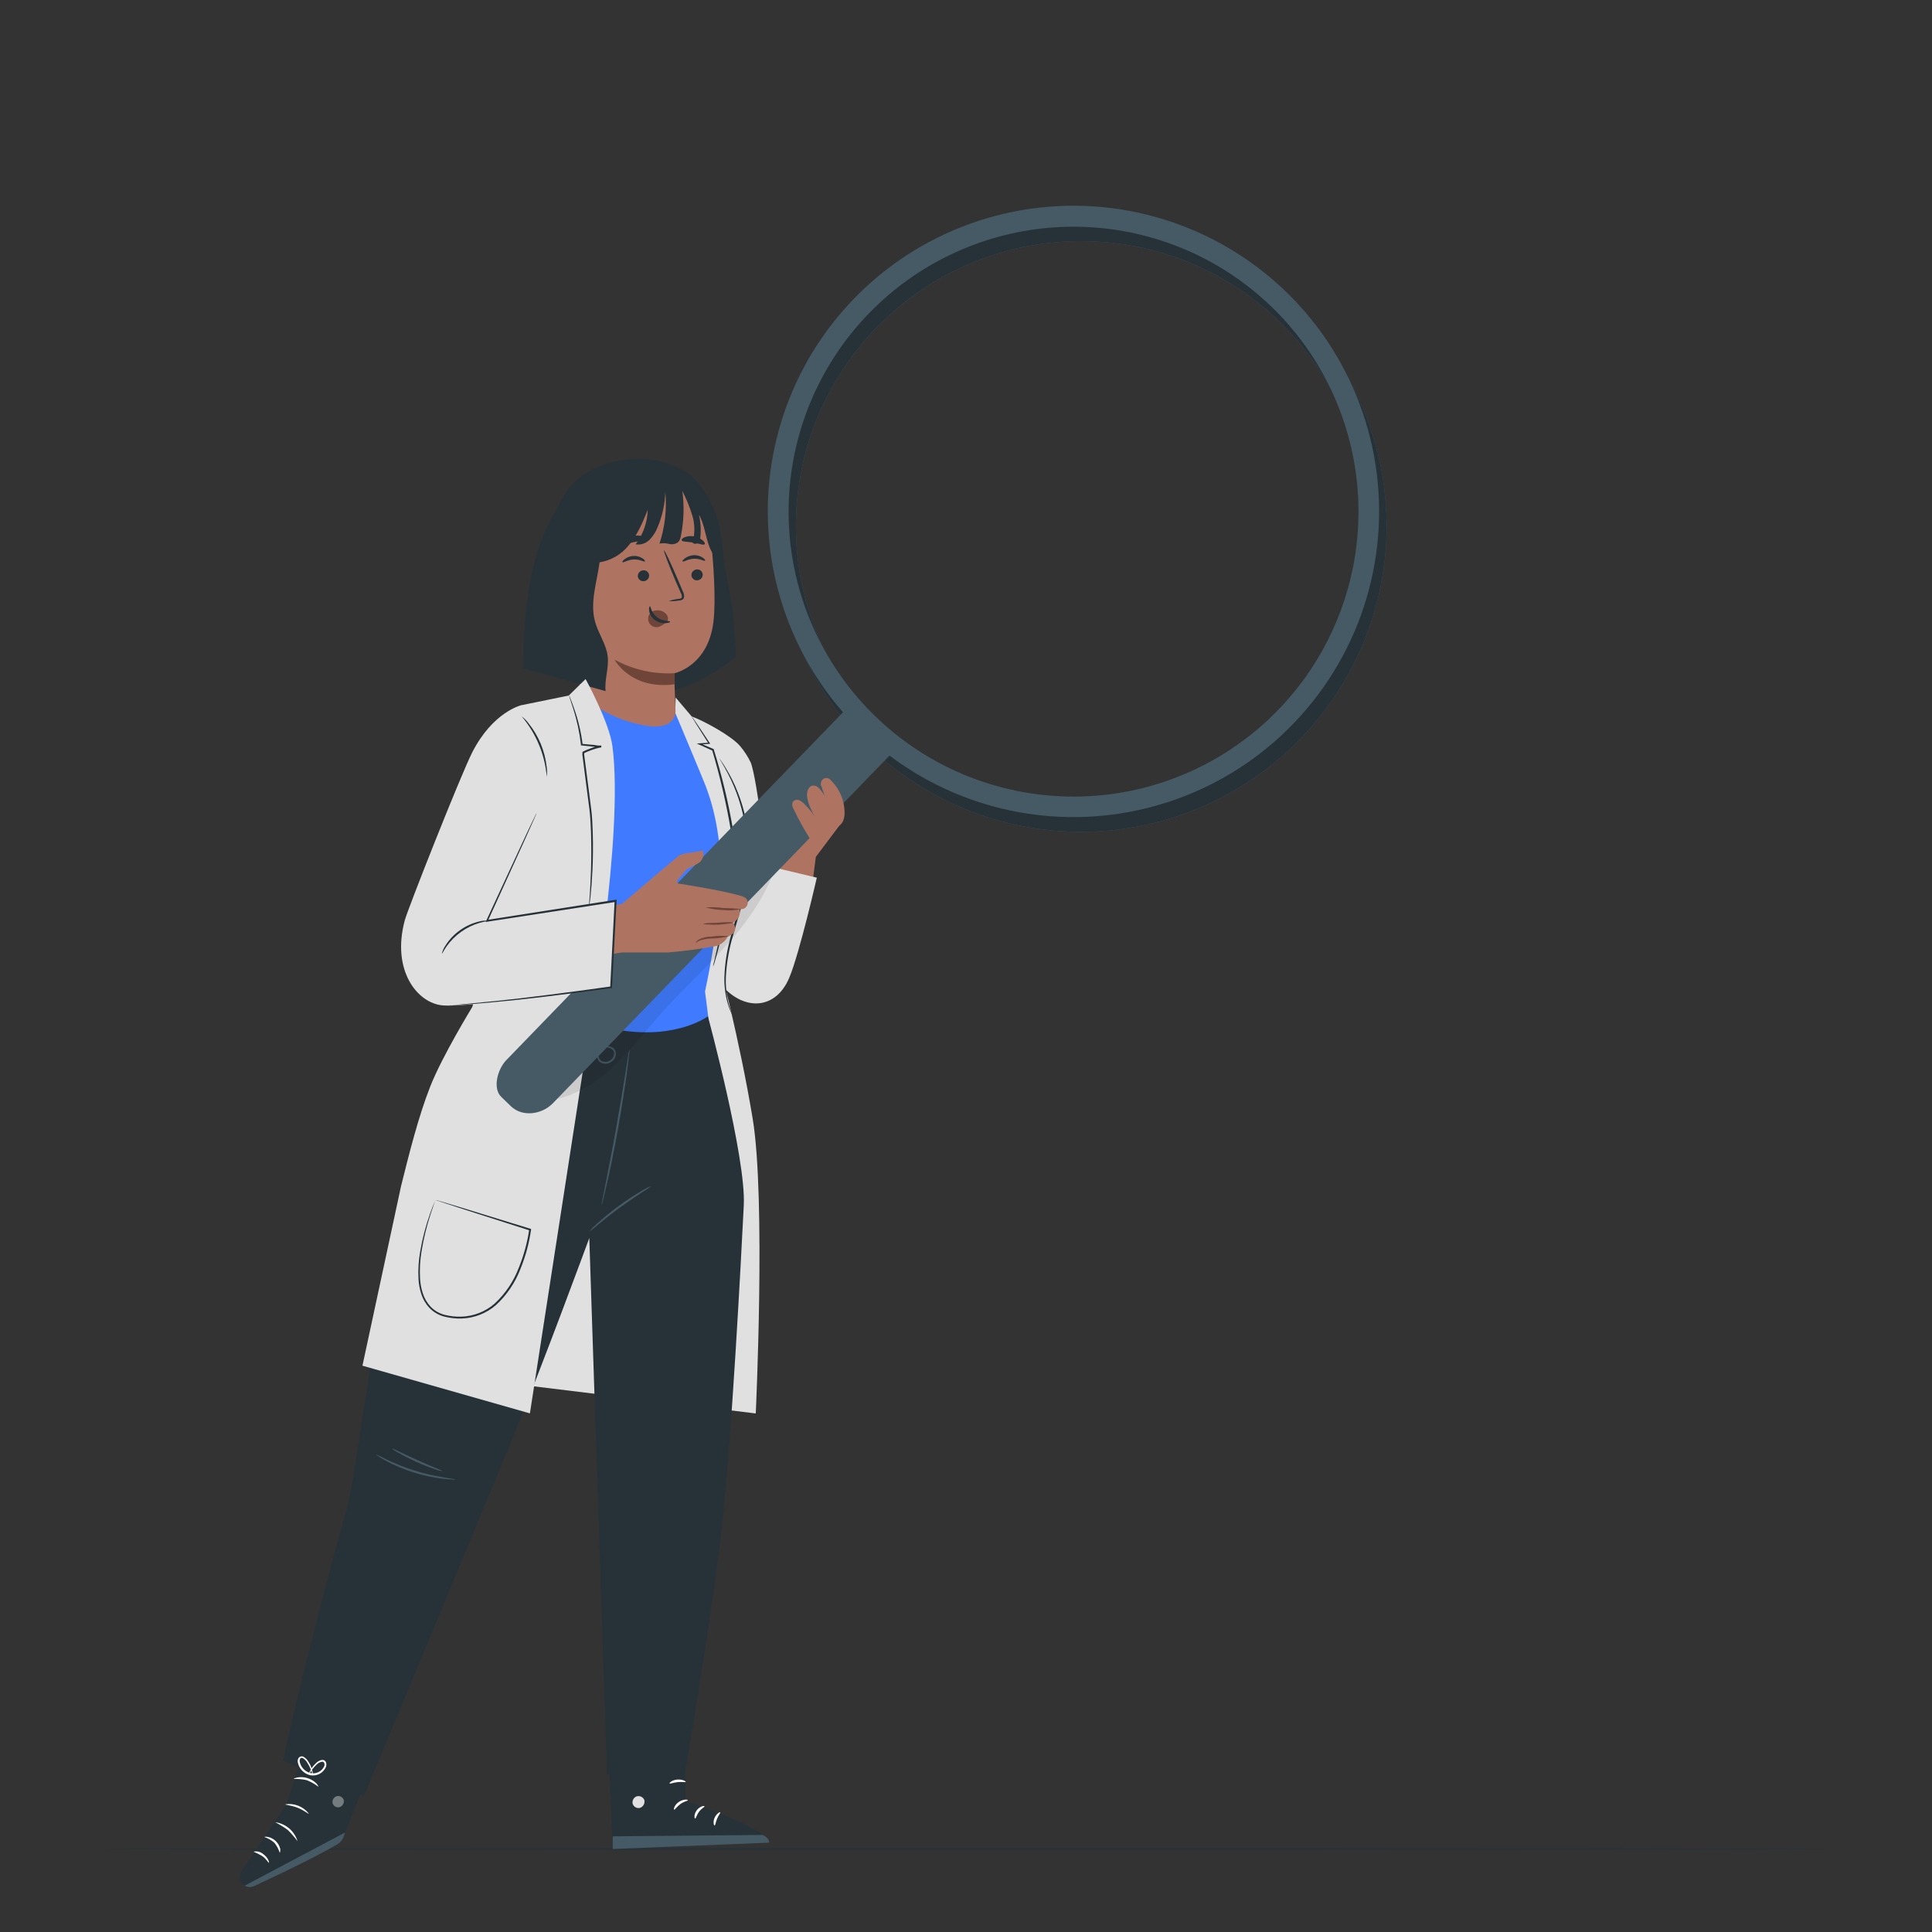 <svg width="150" height="150" viewBox="0 0 150 150" fill="none" xmlns="http://www.w3.org/2000/svg">
<rect x="0" y="0" width="150" height="150" fill="#333333" stroke="none"/>
<path d="M142.044 143.556C142.044 143.598 112.026 143.634 75.003 143.634C37.98 143.634 7.956 143.598 7.956 143.556C7.956 143.514 37.956 143.478 75.003 143.478C112.05 143.478 142.044 143.511 142.044 143.556Z" fill="#263238"/>
<path d="M62.607 61.848L59.718 64.833L59.598 67.434L62.955 68.208H63.126L63.342 66.528L65.277 63.957L62.607 61.848Z" fill="#AE7461"/>
<path d="M57.942 66.837L53.958 63.108L51.258 67.395C51.312 67.779 54.75 75.195 56.238 76.722C57.939 78.474 60.252 78.339 61.275 75.918C62.079 74.013 63.417 68.142 63.417 68.142L57.942 66.837Z" fill="#E0E0E0"/>
<path d="M53.7 55.623C54.651 55.965 56.838 57.162 57.477 57.945C57.796 58.325 58.066 58.743 58.281 59.19C58.77 60.3 59.718 68.4 59.718 68.4L55.476 71.472L52.389 57.312L52.455 54.153L53.7 55.623Z" fill="#E0E0E0"/>
<path d="M55.818 74.7C55.818 74.7 57.408 80.649 58.437 86.847C59.466 93.045 58.677 109.74 58.677 109.74L32.382 106.527L46.926 76.776L55.818 74.7Z" fill="#E0E0E0"/>
<path d="M55.857 58.902C55.904 58.954 55.946 59.01 55.983 59.07C56.058 59.184 56.184 59.346 56.313 59.571C56.702 60.203 57.033 60.868 57.3 61.56C58.191 63.851 58.418 66.346 57.957 68.76C57.678 70.167 57.231 71.46 56.91 72.642C56.599 73.686 56.413 74.764 56.358 75.852C56.327 76.585 56.408 77.319 56.598 78.027C56.739 78.528 56.868 78.789 56.853 78.795C56.814 78.737 56.782 78.675 56.757 78.609C56.672 78.427 56.6 78.238 56.541 78.045C56.323 77.334 56.222 76.593 56.241 75.849C56.281 74.751 56.457 73.662 56.766 72.606C57.081 71.406 57.522 70.122 57.798 68.73C58.047 67.42 58.097 66.08 57.948 64.755C57.822 63.674 57.568 62.612 57.192 61.59C56.937 60.901 56.626 60.234 56.262 59.595C56.139 59.364 56.022 59.196 55.962 59.076C55.921 59.022 55.886 58.964 55.857 58.902V58.902Z" fill="#263238"/>
<path d="M55.356 75.045C55.366 74.973 55.38 74.902 55.398 74.832L55.542 74.232C55.668 73.701 55.842 72.936 56.058 71.982C56.274 71.028 56.505 69.882 56.7 68.625C56.802 67.989 56.88 67.32 56.922 66.624C56.945 65.906 56.885 65.187 56.745 64.482C56.39 62.375 55.905 60.292 55.293 58.245L55.326 58.284L54.3 57.819L54.093 57.729L54.318 57.711L55.053 57.66L55.014 57.735L54.036 56.187L53.781 55.77C53.749 55.724 53.721 55.675 53.7 55.623C53.739 55.663 53.774 55.708 53.805 55.755C53.874 55.86 53.967 55.992 54.081 56.157C54.327 56.526 54.681 57.042 55.098 57.681L55.143 57.75H55.059L54.327 57.813L54.345 57.708L55.386 58.149H55.413V58.176C56.052 60.223 56.553 62.311 56.913 64.425C56.973 64.791 57.021 65.157 57.066 65.517C57.084 65.7 57.087 65.883 57.099 66.063C57.111 66.243 57.099 66.423 57.099 66.597C57.056 67.273 56.978 67.946 56.865 68.613C56.661 69.888 56.412 71.013 56.19 71.976C55.968 72.939 55.77 73.689 55.626 74.214L55.452 74.814C55.43 74.895 55.397 74.972 55.356 75.045V75.045Z" fill="#263238"/>
<path d="M55.578 41.016C55.578 41.016 56.955 46.164 57.078 49.803L57.117 51.018C57.117 51.018 54.081 53.538 51.534 53.694L49.398 48.444L55.578 41.016Z" fill="#263238"/>
<path d="M42.087 44.172C42.669 41.664 42.891 38.742 44.979 37.104C46.527 35.904 48.279 35.553 50.259 35.634C51.286 35.737 52.278 36.067 53.163 36.6C54.321 37.254 54.81 38.58 55.368 39.786C56.487 42.204 56.343 45.486 55.587 46.386L45.489 51.717C43.473 50.667 42.21 50.25 41.889 47.562C41.758 46.429 41.825 45.282 42.087 44.172V44.172Z" fill="#263238"/>
<path d="M45.087 39.099L51.441 37.224C53.487 36.924 54.954 39.405 55.164 41.46C55.398 43.746 55.596 46.56 55.392 48.267C54.981 51.729 52.362 52.269 52.362 52.269C52.362 52.269 52.362 52.32 52.377 53.343L52.443 54.999C52.481 55.67 52.284 56.333 51.885 56.874C50.946 58.074 49.239 58.251 47.226 57.504C46.056 57.072 45.246 56.205 45.156 55.02L44.052 40.368C44.032 40.065 44.127 39.765 44.319 39.529C44.511 39.294 44.786 39.14 45.087 39.099Z" fill="#AE7461"/>
<path d="M54.561 44.592C54.566 44.707 54.526 44.819 54.45 44.905C54.374 44.992 54.268 45.045 54.153 45.054C54.097 45.061 54.04 45.056 53.986 45.04C53.932 45.025 53.881 44.998 53.837 44.963C53.793 44.927 53.757 44.883 53.73 44.834C53.704 44.784 53.687 44.729 53.682 44.673C53.677 44.558 53.717 44.446 53.793 44.36C53.869 44.274 53.975 44.22 54.09 44.211C54.146 44.205 54.203 44.21 54.257 44.226C54.311 44.242 54.361 44.268 54.405 44.303C54.449 44.339 54.485 44.383 54.512 44.432C54.539 44.482 54.556 44.536 54.561 44.592V44.592Z" fill="#263238"/>
<path d="M54.744 43.536C54.69 43.593 54.348 43.359 53.874 43.38C53.4 43.401 53.061 43.65 53.007 43.596C52.953 43.542 53.031 43.464 53.178 43.347C53.379 43.198 53.621 43.114 53.871 43.104C54.117 43.096 54.36 43.164 54.567 43.299C54.717 43.407 54.771 43.5 54.744 43.536Z" fill="#263238"/>
<path d="M50.4 44.661C50.405 44.776 50.365 44.888 50.289 44.974C50.213 45.06 50.106 45.114 49.992 45.123C49.936 45.129 49.879 45.125 49.825 45.109C49.77 45.093 49.72 45.067 49.676 45.032C49.632 44.996 49.596 44.952 49.569 44.902C49.543 44.853 49.526 44.798 49.521 44.742C49.516 44.627 49.556 44.515 49.632 44.428C49.708 44.342 49.814 44.289 49.929 44.28C49.985 44.273 50.042 44.278 50.096 44.294C50.15 44.309 50.201 44.336 50.245 44.371C50.289 44.407 50.325 44.45 50.352 44.5C50.378 44.55 50.395 44.605 50.4 44.661V44.661Z" fill="#263238"/>
<path d="M50.076 43.59C50.022 43.65 49.68 43.416 49.206 43.437C48.732 43.458 48.393 43.707 48.339 43.65C48.285 43.593 48.363 43.521 48.51 43.404C48.71 43.253 48.952 43.168 49.203 43.161C49.45 43.153 49.693 43.221 49.899 43.356C50.049 43.461 50.1 43.563 50.076 43.59Z" fill="#263238"/>
<path d="M51.924 46.668C52.171 46.579 52.428 46.522 52.689 46.497C52.809 46.482 52.923 46.452 52.941 46.368C52.946 46.242 52.913 46.117 52.845 46.011C52.719 45.711 52.59 45.411 52.452 45.111C51.903 43.815 51.498 42.75 51.552 42.729C51.606 42.708 52.092 43.737 52.641 45.033L53.022 45.933C53.103 46.075 53.132 46.242 53.103 46.404C53.088 46.448 53.062 46.487 53.029 46.519C52.996 46.552 52.955 46.576 52.911 46.59C52.844 46.611 52.774 46.623 52.704 46.626C52.447 46.673 52.185 46.687 51.924 46.668V46.668Z" fill="#263238"/>
<path d="M52.377 52.269C50.758 52.357 49.147 51.995 47.721 51.222C47.721 51.222 48.954 53.583 52.383 53.127L52.377 52.269Z" fill="#6F4439"/>
<path d="M50.4 47.721C50.458 47.623 50.54 47.542 50.638 47.483C50.736 47.425 50.847 47.393 50.961 47.388C51.12 47.371 51.281 47.396 51.427 47.461C51.573 47.527 51.699 47.63 51.792 47.76C51.858 47.882 51.876 48.025 51.843 48.159C51.816 48.228 51.843 48.195 51.786 48.243C51.615 48.433 51.401 48.578 51.162 48.666C51.032 48.704 50.894 48.702 50.766 48.66C50.637 48.618 50.524 48.539 50.442 48.432C50.371 48.329 50.329 48.208 50.322 48.083C50.315 47.957 50.342 47.832 50.4 47.721Z" fill="#6F4439"/>
<path d="M50.457 47.07C50.532 47.07 50.556 47.577 51.015 47.922C51.474 48.267 52.017 48.189 52.023 48.261C52.029 48.333 51.906 48.366 51.675 48.381C51.373 48.4 51.074 48.31 50.832 48.129C50.599 47.957 50.443 47.701 50.397 47.415C50.367 47.199 50.421 47.07 50.457 47.07Z" fill="#263238"/>
<path d="M50.256 41.853C50.22 41.988 49.743 41.973 49.194 42.093C48.645 42.213 48.213 42.408 48.129 42.3C48.09 42.249 48.156 42.12 48.324 41.976C48.551 41.799 48.815 41.677 49.096 41.618C49.378 41.56 49.669 41.566 49.947 41.637C50.157 41.7 50.268 41.79 50.256 41.853Z" fill="#263238"/>
<path d="M54.705 42.258C54.597 42.351 54.252 42.189 53.805 42.12C53.358 42.051 52.992 42.075 52.923 41.952C52.893 41.892 52.968 41.793 53.142 41.715C53.38 41.622 53.638 41.598 53.889 41.646C54.14 41.685 54.376 41.794 54.567 41.961C54.717 42.093 54.753 42.21 54.705 42.258Z" fill="#263238"/>
<path d="M51.462 36.855C51.462 36.879 51.462 36.903 51.477 36.93L51.462 36.855Z" fill="#263238"/>
<path d="M47.019 53.658C46.923 52.758 47.286 51.858 47.181 50.958C47.067 50.004 46.449 49.185 46.197 48.258C45.789 46.758 46.347 45.195 46.551 43.659C47.43 43.516 48.226 43.058 48.789 42.369C49.476 41.565 49.893 40.569 50.289 39.588C50.263 40.555 49.935 41.489 49.353 42.261C49.547 42.291 49.744 42.275 49.93 42.215C50.116 42.154 50.286 42.051 50.424 41.913C50.7 41.635 50.914 41.303 51.054 40.938C51.423 40.066 51.627 39.133 51.654 38.187C51.782 39.543 51.629 40.91 51.204 42.204C51.452 42.158 51.707 42.167 51.951 42.231C52.074 42.263 52.202 42.265 52.326 42.239C52.45 42.213 52.566 42.159 52.665 42.081C52.771 41.949 52.839 41.79 52.86 41.622C53.098 40.47 53.136 39.286 52.974 38.121C53.299 38.741 53.563 39.391 53.763 40.062C53.957 40.739 53.957 41.456 53.763 42.132C53.791 42.161 53.825 42.183 53.861 42.199C53.898 42.214 53.938 42.222 53.978 42.222C54.018 42.222 54.057 42.214 54.094 42.199C54.131 42.183 54.164 42.161 54.192 42.132C54.301 42.013 54.366 41.861 54.378 41.7C54.436 41.117 54.398 40.528 54.264 39.957C54.609 40.557 54.723 41.274 54.912 41.946C55.101 42.618 55.407 43.311 55.992 43.695C56.092 42.816 56.063 41.926 55.905 41.055C55.749 40.322 55.488 39.615 55.131 38.955C54.797 38.224 54.323 37.565 53.736 37.014C52.725 36.114 52.302 36.51 51.654 36.846L51.576 36.879C51.576 36.879 51.576 36.846 51.576 36.831L51.546 36.693C49.855 36.318 48.095 36.401 46.446 36.933C45.062 37.472 43.889 38.446 43.104 39.708L43.068 39.771C41.631 42.366 40.668 45.375 40.611 51.879L47.019 53.658Z" fill="#263238"/>
<path d="M55.005 79.08L54.738 76.98C55.232 74.669 55.606 72.334 55.857 69.984C56.334 64.815 54.987 61.602 54.801 61.056C54.696 60.756 52.437 55.371 52.437 55.371C52.437 55.371 52.389 56.745 50.052 56.328C46.794 55.746 45.102 53.895 45.102 53.895L40.353 54.921C40.353 54.921 38.715 61.521 38.472 63.693C38.343 64.863 38.67 70.893 38.67 70.893L37.401 75.192C37.326 75.375 38.481 80.451 38.706 80.661C38.931 80.871 42.969 81.807 43.02 81.981C43.071 82.155 50.721 85.356 50.715 85.227C50.709 85.098 54.396 80.727 54.396 80.727L55.005 79.08Z" fill="#407BFF"/>
<path d="M40.314 76.866C40.297 76.95 40.267 77.031 40.224 77.106C40.129 77.321 40.021 77.529 39.9 77.73C39.503 78.393 39.018 78.998 38.457 79.53C37.895 80.063 37.263 80.517 36.579 80.88C36.373 80.992 36.161 81.092 35.943 81.18C35.866 81.218 35.783 81.244 35.697 81.258C35.697 81.234 36.018 81.087 36.525 80.793C37.848 80.024 38.972 78.955 39.807 77.673C40.125 77.181 40.29 76.854 40.314 76.866Z" fill="#455A64"/>
<path d="M41.139 58.755C41.123 59.016 41.072 59.273 40.986 59.52C40.815 60.124 40.579 60.707 40.281 61.26C39.985 61.815 39.63 62.336 39.222 62.814C39.063 63.021 38.877 63.205 38.67 63.363C38.811 63.147 38.966 62.94 39.135 62.745C39.893 61.763 40.483 60.662 40.881 59.487C40.951 59.237 41.037 58.993 41.139 58.755V58.755Z" fill="#263238"/>
<path d="M36.666 78.186C35.91 79.467 34.38 82.95 33.48 85.386C29.676 95.655 27.873 113.67 27 116.802C25.857 120.975 23.292 130.416 21.987 136.704L28.254 139.437C28.254 139.437 37.554 117.105 39.789 111.672C42.111 106.041 45.753 96.12 45.753 96.12L47.127 137.766L53.127 137.949C53.127 137.949 55.179 126.081 55.995 118.986C56.811 111.891 57.561 97.281 57.747 93.579C57.933 89.877 54.96 78.909 54.96 78.909C54.96 78.909 52.62 80.667 48.231 79.995C44.748 79.458 37.5 76.77 37.5 76.77L36.666 78.186Z" fill="#263238"/>
<path d="M48.867 81.456C48.869 81.619 48.857 81.781 48.831 81.942C48.801 82.242 48.747 82.698 48.672 83.25C48.525 84.357 48.297 85.881 47.997 87.555C47.697 89.229 47.397 90.741 47.139 91.827C47.016 92.373 46.911 92.811 46.839 93.114C46.809 93.273 46.764 93.429 46.704 93.579C46.718 93.417 46.744 93.257 46.782 93.099C46.845 92.766 46.932 92.331 47.037 91.806C47.253 90.711 47.55 89.202 47.847 87.528C48.144 85.854 48.393 84.336 48.57 83.235C48.654 82.707 48.723 82.266 48.777 81.933C48.794 81.772 48.825 81.612 48.867 81.456V81.456Z" fill="#455A64"/>
<path d="M46.725 81.369C46.725 81.369 46.725 81.294 46.842 81.246C46.99 81.196 47.15 81.191 47.301 81.231C47.407 81.254 47.509 81.296 47.601 81.354C47.655 81.394 47.701 81.443 47.736 81.501C47.771 81.558 47.794 81.621 47.805 81.687C47.827 81.834 47.806 81.984 47.745 82.119C47.684 82.254 47.585 82.369 47.46 82.449C47.338 82.534 47.195 82.582 47.047 82.588C46.898 82.594 46.752 82.559 46.623 82.485C46.513 82.415 46.431 82.309 46.392 82.185C46.363 82.079 46.356 81.968 46.371 81.858C46.388 81.702 46.459 81.556 46.572 81.447C46.659 81.375 46.725 81.369 46.725 81.378C46.725 81.387 46.677 81.414 46.617 81.489C46.533 81.599 46.485 81.732 46.482 81.87C46.469 81.966 46.482 82.064 46.521 82.153C46.559 82.242 46.622 82.319 46.701 82.374C46.807 82.427 46.926 82.451 47.045 82.442C47.164 82.434 47.278 82.394 47.376 82.326C47.477 82.264 47.559 82.175 47.612 82.069C47.665 81.963 47.687 81.844 47.676 81.726C47.671 81.677 47.657 81.629 47.633 81.586C47.609 81.543 47.577 81.505 47.538 81.474C47.462 81.42 47.376 81.379 47.286 81.354C47.155 81.308 47.015 81.295 46.878 81.318C46.77 81.324 46.737 81.375 46.725 81.369Z" fill="#455A64"/>
<path d="M50.565 92.079C50.336 92.263 50.094 92.43 49.839 92.577C49.386 92.877 48.765 93.294 48.099 93.777C47.433 94.26 46.851 94.74 46.431 95.085C46.216 95.285 45.985 95.468 45.741 95.631C45.925 95.4 46.132 95.189 46.359 95.001C46.885 94.523 47.435 94.073 48.006 93.651C48.577 93.229 49.17 92.838 49.782 92.478C50.029 92.319 50.292 92.186 50.565 92.079Z" fill="#455A64"/>
<path d="M35.367 114.867C35.281 114.883 35.192 114.883 35.106 114.867C34.941 114.867 34.701 114.846 34.404 114.813C33.631 114.722 32.869 114.558 32.127 114.324C31.385 114.091 30.666 113.789 29.979 113.424C29.715 113.28 29.508 113.16 29.379 113.067C29.302 113.025 29.232 112.972 29.169 112.911C29.466 113.032 29.755 113.17 30.036 113.325C30.731 113.656 31.448 113.94 32.181 114.174C32.917 114.401 33.668 114.577 34.428 114.699C35.004 114.807 35.367 114.843 35.367 114.867Z" fill="#455A64"/>
<path d="M34.35 114.228C34.144 114.199 33.942 114.144 33.75 114.063C33.378 113.94 32.871 113.745 32.325 113.499C31.858 113.291 31.401 113.06 30.957 112.806C30.766 112.714 30.588 112.596 30.429 112.455C30.45 112.416 31.302 112.872 32.388 113.355C33.474 113.838 34.365 114.183 34.35 114.228Z" fill="#455A64"/>
<path d="M53.178 133.581L53.211 139.836C53.211 139.836 59.577 141.9 59.7 143.058L47.574 143.556L47.124 133.8L53.178 133.581Z" fill="#263238"/>
<path d="M49.44 139.464C49.325 139.504 49.228 139.585 49.169 139.692C49.109 139.799 49.092 139.924 49.119 140.043C49.156 140.159 49.236 140.257 49.342 140.317C49.449 140.377 49.574 140.394 49.692 140.364C49.814 140.321 49.915 140.234 49.977 140.121C50.038 140.007 50.056 139.875 50.025 139.749C49.975 139.632 49.882 139.538 49.764 139.488C49.647 139.438 49.514 139.436 49.395 139.482" fill="#E0E0E0"/>
<path d="M47.571 143.556V142.572L59.199 142.464C59.199 142.464 59.748 142.677 59.703 143.064L47.571 143.556Z" fill="#455A64"/>
<path d="M53.4 139.767C53.4 139.824 53.1 139.863 52.824 140.067C52.548 140.271 52.395 140.523 52.338 140.502C52.281 140.481 52.359 140.136 52.704 139.902C53.049 139.668 53.415 139.71 53.4 139.767Z" fill="white"/>
<path d="M54.696 140.238C54.714 140.295 54.462 140.406 54.27 140.667C54.078 140.928 54.033 141.192 53.97 141.192C53.907 141.192 53.859 140.859 54.102 140.541C54.345 140.223 54.693 140.184 54.696 140.238Z" fill="white"/>
<path d="M55.482 141.732C55.428 141.747 55.335 141.453 55.482 141.132C55.629 140.811 55.893 140.661 55.92 140.709C55.947 140.757 55.782 140.94 55.671 141.213C55.56 141.486 55.539 141.723 55.482 141.732Z" fill="white"/>
<path d="M53.238 138.342C53.217 138.396 52.938 138.327 52.608 138.363C52.278 138.399 52.008 138.516 51.984 138.465C51.96 138.414 52.194 138.195 52.584 138.165C52.974 138.135 53.265 138.3 53.238 138.342Z" fill="white"/>
<path d="M24.546 132.924L22.224 140.124L18.744 145.29C18.684 145.378 18.644 145.477 18.624 145.582C18.605 145.686 18.607 145.794 18.631 145.897C18.655 146.001 18.7 146.098 18.763 146.184C18.827 146.269 18.907 146.341 18.999 146.394V146.394C19.106 146.456 19.226 146.491 19.349 146.497C19.472 146.503 19.595 146.479 19.707 146.427C21.162 145.761 26.499 143.283 26.64 142.746C26.802 142.125 29.595 135.315 29.595 135.315L24.546 132.924Z" fill="#263238"/>
<path d="M18.999 146.4L26.799 142.272L26.694 142.572C26.604 142.834 26.423 143.055 26.184 143.196C25.545 143.571 23.757 144.567 19.719 146.439C19.603 146.492 19.476 146.516 19.349 146.509C19.222 146.502 19.099 146.463 18.99 146.397L18.999 146.4Z" fill="#455A64"/>
<g opacity="0.6">
<path opacity="0.6" d="M26.145 139.452C26.035 139.486 25.941 139.56 25.881 139.659C25.822 139.758 25.8 139.875 25.821 139.989C25.85 140.1 25.922 140.196 26.02 140.256C26.118 140.316 26.236 140.337 26.349 140.313C26.466 140.277 26.566 140.199 26.629 140.093C26.691 139.988 26.712 139.863 26.688 139.743C26.645 139.627 26.557 139.533 26.445 139.481C26.332 139.429 26.204 139.424 26.088 139.467" fill="white"/>
</g>
<path d="M21.717 143.844C21.629 143.561 21.488 143.299 21.3 143.07C21.075 142.874 20.814 142.723 20.532 142.626C20.532 142.605 20.643 142.581 20.832 142.626C21.06 142.679 21.268 142.796 21.433 142.963C21.597 143.13 21.711 143.339 21.762 143.568C21.762 143.733 21.738 143.844 21.717 143.844Z" fill="white"/>
<path d="M20.877 144.621C20.832 144.642 20.682 144.321 20.349 144.096C20.134 143.971 19.912 143.86 19.683 143.763C19.817 143.732 19.957 143.733 20.09 143.768C20.223 143.802 20.346 143.869 20.448 143.961C20.826 144.231 20.919 144.615 20.877 144.621Z" fill="white"/>
<path d="M23.1 142.947C22.87 142.638 22.617 142.347 22.344 142.077C22.034 141.853 21.708 141.653 21.369 141.477C21.768 141.53 22.143 141.697 22.45 141.958C22.757 142.219 22.982 142.562 23.1 142.947V142.947Z" fill="white"/>
<path d="M23.982 140.817C23.946 140.853 23.61 140.55 23.103 140.352C22.596 140.154 22.146 140.136 22.146 140.088C22.489 140.033 22.841 140.071 23.164 140.2C23.488 140.328 23.77 140.541 23.982 140.817V140.817Z" fill="white"/>
<path d="M24.717 138.72C24.442 138.51 24.139 138.339 23.817 138.213C23.484 138.136 23.142 138.105 22.8 138.12C22.8 138.102 22.902 138.039 23.1 138C23.36 137.956 23.628 137.975 23.88 138.054C24.131 138.133 24.361 138.268 24.552 138.45C24.678 138.6 24.732 138.708 24.717 138.72Z" fill="white"/>
<path d="M23.967 137.817C23.975 137.721 24.004 137.628 24.051 137.544C24.161 137.304 24.318 137.089 24.513 136.911C24.642 136.767 24.817 136.67 25.008 136.638C25.071 136.633 25.133 136.647 25.187 136.68C25.241 136.712 25.283 136.76 25.308 136.818C25.351 136.935 25.351 137.064 25.308 137.181C25.208 137.415 25.03 137.607 24.804 137.724C24.578 137.841 24.318 137.876 24.069 137.823C23.828 137.764 23.609 137.636 23.439 137.454C23.27 137.272 23.157 137.045 23.115 136.8C23.105 136.737 23.109 136.673 23.127 136.612C23.145 136.551 23.175 136.494 23.217 136.446C23.263 136.401 23.322 136.372 23.386 136.364C23.45 136.355 23.515 136.367 23.571 136.398C23.733 136.496 23.867 136.634 23.958 136.8C24.101 137.022 24.202 137.268 24.258 137.526C24.287 137.618 24.295 137.715 24.282 137.811C24.192 137.477 24.052 137.158 23.865 136.866C23.782 136.715 23.661 136.589 23.514 136.5C23.484 136.482 23.449 136.475 23.414 136.479C23.379 136.484 23.347 136.499 23.322 136.524C23.297 136.558 23.279 136.596 23.27 136.637C23.261 136.678 23.26 136.72 23.268 136.761C23.307 136.976 23.407 137.176 23.557 137.335C23.706 137.495 23.899 137.608 24.111 137.661C24.322 137.706 24.541 137.679 24.734 137.583C24.927 137.487 25.082 137.328 25.173 137.133C25.203 137.052 25.203 136.962 25.173 136.881C25.16 136.848 25.137 136.82 25.106 136.802C25.076 136.783 25.04 136.775 25.005 136.779C24.844 136.807 24.696 136.884 24.582 137.001C24.33 137.235 24.122 137.511 23.967 137.817V137.817Z" fill="white"/>
<path d="M39.837 67.242L36.666 78.186C36.666 78.186 34.347 81.963 33.402 84.36C32.484 86.682 31.746 89.655 31.14 92.079L28.14 106.032L41.142 109.734L47.1 71.22L39.837 67.242Z" fill="#E0E0E0"/>
<path d="M40.449 54.759L44.16 54L45.465 52.722C45.465 52.722 47.301 56.052 47.55 57.942C48.45 64.893 45.75 79.98 45.75 79.98L36.966 75.3L40.449 54.759Z" fill="#E0E0E0"/>
<path d="M45.744 70.341C45.736 70.277 45.736 70.213 45.744 70.149C45.744 70.005 45.765 69.825 45.783 69.597C45.813 69.12 45.858 68.43 45.885 67.575C45.912 66.72 45.918 65.703 45.885 64.575C45.855 64.011 45.84 63.417 45.759 62.808C45.678 62.199 45.597 61.566 45.513 60.921C45.423 60.213 45.333 59.526 45.249 58.863L45.216 58.617V58.494V58.464C45.211 58.448 45.211 58.432 45.216 58.416C45.221 58.394 45.234 58.375 45.252 58.362L45.315 58.326C45.463 58.255 45.616 58.192 45.771 58.137C46.065 58.018 46.372 57.932 46.686 57.882V58.023H46.479C46.409 58.02 46.34 58.012 46.272 57.999L45.891 57.951L45.159 57.876H45.105V57.822C44.998 56.873 44.797 55.938 44.505 55.029C44.403 54.729 44.322 54.462 44.262 54.27C44.227 54.183 44.2 54.094 44.181 54.003C44.228 54.084 44.267 54.169 44.298 54.258C44.364 54.429 44.463 54.681 44.574 55.005C44.896 55.913 45.118 56.854 45.237 57.81L45.177 57.753L45.915 57.819C46.041 57.819 46.17 57.846 46.302 57.867C46.363 57.879 46.425 57.885 46.488 57.885C46.548 57.885 46.617 57.885 46.683 57.885V58.026C46.385 58.08 46.093 58.165 45.813 58.278C45.663 58.332 45.517 58.394 45.375 58.464L45.333 58.488L45.303 58.452C45.303 58.452 45.303 58.452 45.357 58.452V58.482V58.605L45.39 58.854C45.477 59.517 45.567 60.207 45.657 60.915C45.741 61.565 45.822 62.197 45.9 62.811C45.981 63.411 45.996 64.011 46.02 64.587C46.056 65.718 46.038 66.741 45.996 67.587C45.954 68.433 45.897 69.135 45.846 69.612C45.819 69.852 45.795 70.035 45.777 70.161C45.773 70.222 45.761 70.282 45.744 70.341V70.341Z" fill="#263238"/>
<path d="M33.801 93.162C33.797 93.187 33.79 93.211 33.78 93.234L33.708 93.438C33.648 93.615 33.555 93.879 33.444 94.221C33.127 95.186 32.887 96.174 32.724 97.176C32.611 97.865 32.574 98.564 32.613 99.261C32.634 99.648 32.704 100.03 32.823 100.398C32.943 100.785 33.148 101.141 33.423 101.439C33.717 101.748 34.091 101.969 34.503 102.078C34.936 102.191 35.382 102.241 35.829 102.225C36.776 102.192 37.684 101.835 38.4 101.214C39.233 100.443 39.876 99.489 40.278 98.427C40.665 97.475 40.937 96.48 41.088 95.463L41.136 95.535L35.847 93.84L34.347 93.348L33.948 93.216L33.807 93.162L33.939 93.195L34.332 93.309L35.832 93.759L41.175 95.4L41.232 95.418V95.475C41.085 96.504 40.814 97.511 40.425 98.475C40.017 99.561 39.36 100.537 38.508 101.325C37.766 101.969 36.824 102.338 35.841 102.369C35.378 102.383 34.915 102.33 34.467 102.213C34.031 102.095 33.636 101.858 33.327 101.529C33.039 101.218 32.825 100.846 32.7 100.44C32.579 100.061 32.508 99.668 32.49 99.27C32.456 98.567 32.5 97.863 32.622 97.17C32.795 96.165 33.053 95.176 33.393 94.215C33.513 93.873 33.615 93.615 33.693 93.438C33.726 93.357 33.756 93.291 33.777 93.24C33.782 93.213 33.789 93.187 33.801 93.162Z" fill="#263238"/>
<g opacity="0.3">
<path opacity="0.3" d="M40.365 85.323C42.558 85.923 44.919 85.002 46.704 83.601C48.489 82.2 49.851 80.337 51.363 78.642C53.28 76.491 55.47 74.583 57.294 72.342C59.118 70.101 60.594 67.458 60.768 64.578L40.365 85.323Z" fill="black"/>
</g>
<path d="M60.654 36.204C61.385 32.538 62.972 29.097 65.285 26.161C67.598 23.225 70.572 20.877 73.965 19.308C77.357 17.739 81.073 16.994 84.808 17.133C88.543 17.272 92.193 18.291 95.459 20.108C98.726 21.924 101.517 24.487 103.606 27.587C105.694 30.687 107.021 34.236 107.478 37.946C107.935 41.656 107.509 45.421 106.235 48.935C104.961 52.449 102.874 55.612 100.146 58.167V58.167C96.479 61.604 91.814 63.788 86.826 64.403C81.837 65.019 76.782 64.034 72.389 61.591C67.996 59.148 64.492 55.373 62.383 50.81C60.274 46.248 59.669 41.133 60.654 36.204V36.204ZM105.63 45.177C106.661 40.002 105.809 34.63 103.228 30.028C100.648 25.426 96.507 21.897 91.555 20.078C86.602 18.259 81.162 18.27 76.216 20.108C71.27 21.946 67.144 25.491 64.581 30.103C62.018 34.715 61.187 40.091 62.238 45.262C63.289 50.432 66.153 55.057 70.313 58.302C74.474 61.548 79.656 63.2 84.927 62.961C90.198 62.722 95.21 60.608 99.06 57C102.43 53.841 104.728 49.707 105.63 45.177V45.177Z" fill="#455A64"/>
<path d="M60.654 36.204C61.385 32.538 62.972 29.097 65.285 26.161C67.598 23.225 70.572 20.877 73.965 19.308C77.357 17.739 81.073 16.994 84.808 17.133C88.543 17.272 92.193 18.291 95.459 20.108C98.726 21.924 101.517 24.487 103.606 27.587C105.694 30.687 107.021 34.236 107.478 37.946C107.935 41.656 107.509 45.421 106.235 48.935C104.961 52.449 102.874 55.612 100.146 58.167V58.167C96.479 61.604 91.814 63.788 86.826 64.403C81.837 65.019 76.782 64.034 72.389 61.591C67.996 59.148 64.492 55.373 62.383 50.81C60.274 46.248 59.669 41.133 60.654 36.204V36.204ZM105.63 45.177C106.661 40.002 105.809 34.63 103.228 30.028C100.648 25.426 96.507 21.897 91.555 20.078C86.602 18.259 81.162 18.27 76.216 20.108C71.27 21.946 67.144 25.491 64.581 30.103C62.018 34.715 61.187 40.091 62.238 45.262C63.289 50.432 66.153 55.057 70.313 58.302C74.474 61.548 79.656 63.2 84.927 62.961C90.198 62.722 95.21 60.608 99.06 57C102.43 53.841 104.728 49.707 105.63 45.177V45.177Z" fill="#263238"/>
<path d="M60.072 35.061C60.803 31.395 62.39 27.954 64.703 25.018C67.016 22.082 69.99 19.734 73.383 18.165C76.775 16.596 80.49 15.851 84.226 15.989C87.961 16.128 91.611 17.148 94.877 18.965C98.144 20.781 100.935 23.344 103.024 26.444C105.112 29.544 106.439 33.093 106.896 36.803C107.353 40.513 106.927 44.278 105.653 47.792C104.378 51.306 102.292 54.469 99.564 57.024V57.024C95.897 60.461 91.232 62.645 86.243 63.26C81.255 63.876 76.2 62.891 71.807 60.448C67.414 58.005 63.91 54.23 61.801 49.667C59.692 45.104 59.087 39.99 60.072 35.061V35.061ZM105.048 44.034C106.075 38.861 105.221 33.492 102.639 28.894C100.056 24.296 95.917 20.771 90.965 18.956C86.014 17.14 80.577 17.153 75.635 18.992C70.692 20.831 66.569 24.376 64.009 28.986C61.449 33.597 60.62 38.97 61.672 44.138C62.724 49.305 65.587 53.927 69.746 57.17C73.904 60.413 79.085 62.064 84.353 61.825C89.621 61.586 94.63 59.472 98.478 55.866C101.85 52.705 104.147 48.567 105.048 44.034V44.034Z" fill="#455A64"/>
<path d="M39.669 85.89L38.913 85.158C38.238 84.507 38.613 83.016 39.324 82.293L65.838 54.9L69.384 58.329L42.9 85.683C42.015 86.559 40.536 86.727 39.669 85.89Z" fill="#455A64"/>
<path d="M47.778 70.272L48.312 70.158L51.102 67.779L52.629 66.498C52.757 66.39 52.911 66.319 53.076 66.291L54.576 66.039C54.639 66.237 54.627 66.451 54.544 66.642C54.461 66.832 54.311 66.986 54.123 67.074L53.307 67.5L52.548 68.4L52.644 68.595C52.644 68.595 57.612 69.366 57.924 69.744C57.975 69.802 58.012 69.871 58.033 69.945C58.054 70.019 58.058 70.097 58.045 70.173C58.031 70.249 58.001 70.321 57.956 70.384C57.912 70.447 57.853 70.499 57.786 70.536C57.663 70.578 57.533 70.589 57.405 70.569C57.405 70.569 57.648 71.169 56.925 71.637C56.925 71.637 57.474 72.363 56.511 72.708C56.331 73.041 56.037 73.298 55.683 73.431C54.418 73.671 53.141 73.843 51.858 73.947H48.297L47.583 74.064L47.778 70.272Z" fill="#AE7461"/>
<path d="M57.522 70.578C57.072 70.683 56.607 70.709 56.148 70.653C55.688 70.642 55.23 70.575 54.786 70.452C55.243 70.418 55.703 70.433 56.157 70.497C56.613 70.501 57.069 70.528 57.522 70.578V70.578Z" fill="#6F4439"/>
<path d="M56.925 71.637C56.925 71.661 56.796 71.679 56.589 71.706C56.382 71.733 56.094 71.772 55.77 71.793C55.496 71.803 55.221 71.797 54.948 71.775C54.834 71.778 54.72 71.768 54.609 71.745C54.609 71.721 54.735 71.679 54.945 71.664C55.155 71.649 55.449 71.664 55.761 71.637C56.073 71.61 56.361 71.592 56.58 71.595C56.799 71.598 56.925 71.616 56.925 71.637Z" fill="#6F4439"/>
<path d="M56.61 72.684C56.172 72.796 55.721 72.856 55.269 72.864C54.964 72.868 54.66 72.917 54.369 73.008C54.15 73.089 54.051 73.206 54.03 73.188C54.009 73.17 54.09 73.026 54.33 72.906C54.631 72.777 54.954 72.71 55.281 72.708C55.722 72.65 56.167 72.642 56.61 72.684V72.684Z" fill="#6F4439"/>
<path d="M40.449 54.759C40.449 54.759 38.253 55.287 36.663 58.416C35.781 60.147 31.671 70.545 31.425 71.457C30.384 75.357 32.403 77.874 34.347 78.057C36.486 78.246 47.451 76.659 47.451 76.659L47.796 69.945L37.74 71.649L42.54 62.064C42.54 62.064 42.831 55.617 40.449 54.759Z" fill="#E0E0E0"/>
<path d="M34.95 78.057H35.01L35.187 78.039L35.877 77.973L38.463 77.721C40.677 77.496 43.797 77.097 47.439 76.587L47.376 76.656C47.481 74.583 47.598 72.312 47.718 69.942L47.808 70.023L37.827 71.562L37.704 71.58L37.758 71.469L40.572 65.4C40.911 64.677 41.172 64.107 41.37 63.708L41.583 63.267C41.607 63.215 41.634 63.165 41.664 63.117C41.648 63.171 41.627 63.224 41.604 63.276L41.406 63.726L40.641 65.43L37.869 71.517L37.797 71.424L47.775 69.861L47.871 69.846V69.942C47.748 72.312 47.628 74.583 47.52 76.653V76.716H47.46C43.815 77.217 40.689 77.595 38.46 77.796C37.353 77.901 36.471 77.967 35.868 78.006L35.178 78.048H34.998L34.95 78.057Z" fill="#263238"/>
<path d="M34.308 74.052C34.354 73.826 34.446 73.612 34.578 73.422C34.873 72.95 35.259 72.542 35.715 72.222C36.165 71.898 36.675 71.667 37.215 71.541C37.438 71.479 37.67 71.462 37.899 71.49C37.899 71.517 37.641 71.535 37.242 71.649C36.724 71.799 36.235 72.037 35.796 72.351C35.357 72.665 34.973 73.05 34.662 73.491C34.434 73.821 34.332 74.061 34.308 74.052Z" fill="#263238"/>
<path d="M42.45 60.3C42.302 58.574 41.62 56.938 40.5 55.617C40.705 55.769 40.886 55.951 41.037 56.157C41.816 57.122 42.303 58.29 42.441 59.523C42.483 59.78 42.486 60.042 42.45 60.3V60.3Z" fill="#263238"/>
<path d="M65.124 64.113C65.472 63.936 65.574 63.486 65.574 63.096C65.57 62.174 65.206 61.289 64.56 60.63C64.479 60.534 64.376 60.459 64.26 60.411C64.19 60.397 64.118 60.4 64.049 60.419C63.98 60.437 63.917 60.472 63.864 60.519C63.795 60.591 63.75 60.682 63.735 60.781C63.72 60.879 63.736 60.979 63.78 61.068C64.293 62.484 63.999 62.451 64.203 63.267C64.251 63.462 64.617 63.726 64.74 63.885C64.798 63.967 64.88 64.029 64.974 64.064C65.068 64.099 65.17 64.104 65.268 64.08" fill="#AE7461"/>
<path d="M63.945 61.677C63.845 61.483 63.712 61.309 63.552 61.161C63.486 61.093 63.403 61.044 63.313 61.016C63.222 60.989 63.126 60.985 63.033 61.005C62.76 61.089 62.628 61.482 62.658 61.848C62.712 62.211 62.827 62.562 62.997 62.886L63.969 64.986L64.158 64.848C64.189 64.876 64.227 64.896 64.268 64.906C64.308 64.916 64.351 64.917 64.391 64.908C64.432 64.899 64.471 64.88 64.503 64.854C64.535 64.827 64.561 64.794 64.578 64.755C64.659 64.576 64.691 64.378 64.671 64.182C64.633 63.301 64.384 62.442 63.945 61.677Z" fill="#AE7461"/>
<path d="M63.468 63.777C63.217 63.292 62.889 62.851 62.496 62.472C62.374 62.323 62.219 62.206 62.043 62.13C61.954 62.094 61.855 62.089 61.763 62.116C61.671 62.143 61.591 62.201 61.536 62.28C61.508 62.366 61.5 62.456 61.512 62.546C61.524 62.635 61.556 62.721 61.605 62.796C62.093 63.813 62.651 64.794 63.276 65.733L63.858 65.133C64.122 64.674 63.69 64.272 63.468 63.777Z" fill="#AE7461"/>
</svg>
